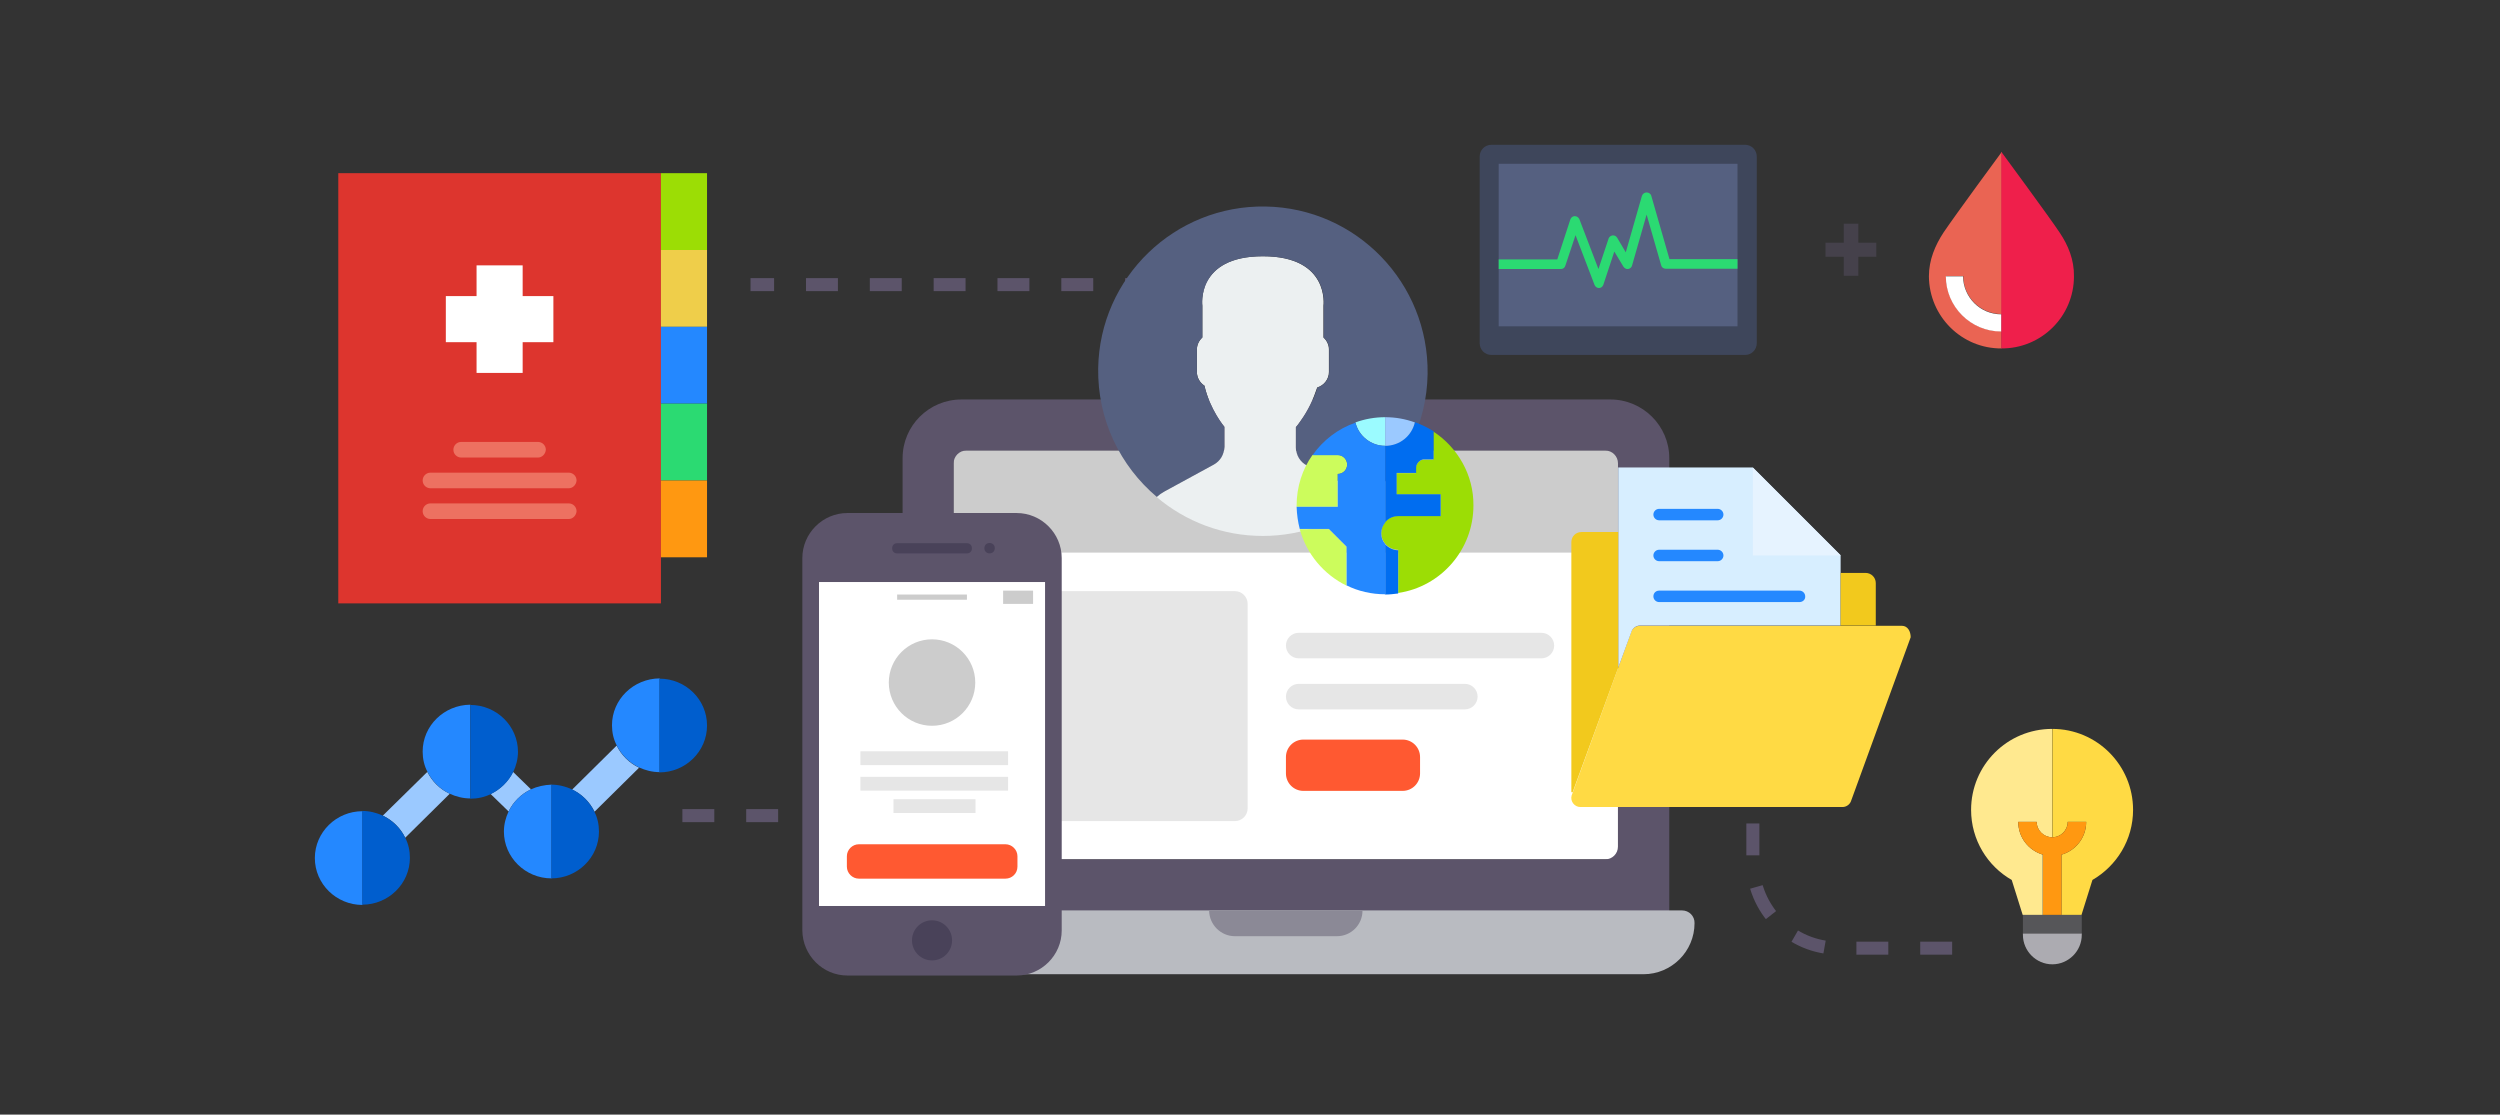 <?xml version="1.0" encoding="utf-8"?>
<!-- Generator: Adobe Illustrator 19.0.0, SVG Export Plug-In . SVG Version: 6.00 Build 0)  -->
<svg version="1.1" id="Layer_1" xmlns="http://www.w3.org/2000/svg" xmlns:xlink="http://www.w3.org/1999/xlink" x="0px" y="0px"
	 viewBox="0 0 960 428" style="enable-background:new 0 0 960 428;" xml:space="preserve">
<rect x="0" y="0" width="960" height="428" fill="#333333" stroke="none"/>
<style type="text/css">
	.st0{fill:#9F6459;}
	.st1{fill:#D8DCE1;}
	.st2{fill:#FF4F19;}
	.st3{fill:#FF9600;}
	.st4{fill:#FFD200;}
	.st5{fill:#74D24F;}
	.st6{fill:#D1D4D1;}
	.st7{fill:#F0C419;}
	.st8{fill:#71C285;}
	.st9{fill:#556080;}
	.st10{fill:#9BC9FF;}
	.st11{clip-path:url(#SVGID_2_);fill:#2488FF;}
	.st12{fill:#2488FF;}
	.st13{fill:#005ECE;}
	.st14{fill:#ACABB1;}
	.st15{fill:#565659;}
	.st16{fill:#FFE98F;}
	.st17{fill:#FFDA44;}
	.st18{fill:#FF9811;}
	.st19{fill:#FFFFFF;}
	.st20{fill:#CCCCCC;}
	.st21{fill:#5C546A;}
	.st22{fill:#B9BBC1;}
	.st23{fill:#E6E6E6;}
	.st24{fill:#8B8996;}
	.st25{fill:#FF5931;}
	.st26{fill:#494259;}
	.st27{clip-path:url(#SVGID_4_);fill:#FFDA44;}
	.st28{fill:#D7EEFF;}
	.st29{fill:#F2C91D;}
	.st30{fill:#E6F3FF;}
	.st31{fill:none;stroke:#5C546A;stroke-width:5;stroke-miterlimit:10;stroke-dasharray:12.255;}
	.st32{fill:none;stroke:#5C546A;stroke-width:5;stroke-miterlimit:10;stroke-dasharray:12.255;}
	.st33{clip-path:url(#SVGID_6_);fill:#ECF0F1;}
	.st34{clip-path:url(#SVGID_6_);fill:#556080;}
	.st35{fill:#9CDD05;}
	.st36{fill:#CCFC5C;}
	.st37{fill:#006DF0;}
	.st38{fill:#9BFBFF;}
	.st39{fill:#3E465B;}
	.st40{fill:#2BDA72;}
	.st41{fill:#DD352E;}
	.st42{fill:#ED7161;}
	.st43{fill:#EFCE4A;}
	.st44{clip-path:url(#SVGID_8_);fill:#EA6453;}
	.st45{clip-path:url(#SVGID_8_);fill:#FFFFFF;}
	.st46{clip-path:url(#SVGID_8_);fill:#EF1F4B;}
	.st47{opacity:0.45;fill:#5C546A;}
</style>
<g>
	<g>
		<path class="st0" d="M-181.9,254.2H-242c0,3.7-3,6.7-6.7,6.7s-6.7-3-6.7-6.7h-60.1c-9.2,0-16.7,7.5-16.7,16.7V438
			c0,9.2,7.5,16.7,16.7,16.7h133.7c9.2,0,16.7-7.5,16.7-16.7V270.9C-165.1,261.7-172.6,254.2-181.9,254.2L-181.9,254.2z
			 M-181.9,434.6c0,1.8-1.5,3.3-3.3,3.3h-127c-1.8,0-3.3-1.5-3.3-3.3V274.2c0-1.8,1.5-3.3,3.3-3.3h127c1.8,0,3.3,1.5,3.3,3.3V434.6z
			 M-181.9,434.6"/>
	</g>
	<path class="st1" d="M-292.1,394.5c-0.8,0-1.6-0.3-2.2-0.8c-1.4-1.2-1.5-3.3-0.3-4.7l26.7-30.1c1-1.1,2.5-1.4,3.9-0.8l33.6,15.3
		l22.1-53.6c0.7-1.7,2.7-2.5,4.4-1.8c1.7,0.7,2.5,2.7,1.8,4.4l-23.4,56.8c-0.3,0.8-1,1.5-1.9,1.8c-0.8,0.3-1.8,0.3-2.6-0.1
		l-34.5-15.7l-25.1,28.2C-290.3,394.1-291.2,394.5-292.1,394.5L-292.1,394.5z M-292.1,394.5"/>
	<path class="st2" d="M-282.1,391.2c0,5.5-4.5,10-10,10c-5.5,0-10-4.5-10-10c0-5.5,4.5-10,10-10
		C-286.6,381.2-282.1,385.6-282.1,391.2L-282.1,391.2z M-282.1,391.2"/>
	<path class="st3" d="M-255.4,361.1c0,5.5-4.5,10-10,10s-10-4.5-10-10c0-5.5,4.5-10,10-10S-255.4,355.6-255.4,361.1L-255.4,361.1z
		 M-255.4,361.1"/>
	<path class="st4" d="M-218.6,377.8c0,5.5-4.5,10-10,10c-5.5,0-10-4.5-10-10c0-5.5,4.5-10,10-10
		C-223.1,367.8-218.6,372.3-218.6,377.8L-218.6,377.8z M-218.6,377.8"/>
	<path class="st5" d="M-195.2,321c0,5.5-4.5,10-10,10c-5.5,0-10-4.5-10-10c0-5.5,4.5-10,10-10C-199.7,311-195.2,315.5-195.2,321
		L-195.2,321z M-195.2,321"/>
</g>
<g>
	<path class="st6" d="M-364,564.8h-21c-1.4,0-2.6-1.2-2.6-2.6c0-1.5,1.2-2.6,2.6-2.6h21c1.4,0,2.6,1.2,2.6,2.6
		C-361.4,563.6-362.6,564.8-364,564.8L-364,564.8z M-364,564.8"/>
	<path class="st6" d="M-398.1,564.8c-0.7,0-1.4-0.3-1.9-0.8c-0.5-0.5-0.8-1.2-0.8-1.9c0-0.7,0.3-1.4,0.8-1.9c1-1,2.7-1,3.7,0
		c0.5,0.5,0.8,1.2,0.8,1.9c0,0.7-0.3,1.4-0.8,1.9C-396.8,564.5-397.4,564.8-398.1,564.8L-398.1,564.8z M-398.1,564.8"/>
	<path class="st6" d="M-390.3,551.7h-7.9c-1.4,0-2.6-1.2-2.6-2.6c0-1.5,1.2-2.6,2.6-2.6h7.9c1.4,0,2.6,1.2,2.6,2.6
		C-387.6,550.5-388.8,551.7-390.3,551.7L-390.3,551.7z M-390.3,551.7"/>
	<path class="st6" d="M-364,551.7h-5.3c-1.4,0-2.6-1.2-2.6-2.6c0-1.5,1.2-2.6,2.6-2.6h5.3c1.4,0,2.6,1.2,2.6,2.6
		C-361.4,550.5-362.6,551.7-364,551.7L-364,551.7z M-364,551.7"/>
	<path class="st6" d="M-379.8,551.7c-0.7,0-1.4-0.3-1.9-0.8c-0.5-0.5-0.8-1.2-0.8-1.9c0-0.7,0.3-1.4,0.8-1.9c1-1,2.7-1,3.7,0
		c0.5,0.5,0.8,1.2,0.8,1.9c0,0.7-0.3,1.4-0.8,1.9C-378.4,551.4-379.1,551.7-379.8,551.7L-379.8,551.7z M-379.8,551.7"/>
	<rect x="-395.5" y="646" class="st7" width="21" height="39.3"/>
	<rect x="-366.7" y="646" class="st7" width="21" height="39.3"/>
	<rect x="-337.8" y="646" class="st7" width="21" height="39.3"/>
	<rect x="-309" y="646" class="st7" width="21" height="39.3"/>
	<rect x="-280.2" y="646" class="st7" width="21" height="39.3"/>
	<rect x="-395.5" y="632.9" class="st8" width="21" height="13.1"/>
	<rect x="-366.7" y="606.7" class="st8" width="21" height="39.3"/>
	<rect x="-337.8" y="591" class="st8" width="21" height="55.1"/>
	<rect x="-309" y="619.8" class="st8" width="21" height="26.2"/>
	<rect x="-280.2" y="564.8" class="st8" width="21" height="81.3"/>
	<path class="st9" d="M-251.3,535.9h-152.1c-1.4,0-2.6-1.2-2.6-2.6c0-1.4,1.2-2.6,2.6-2.6h152.1c1.4,0,2.6,1.2,2.6,2.6
		C-248.7,534.8-249.9,535.9-251.3,535.9L-251.3,535.9z M-251.3,535.9"/>
	<path class="st9" d="M-251.3,688h-152.1c-1.4,0-2.6-1.2-2.6-2.6c0-1.4,1.2-2.6,2.6-2.6h152.1c1.4,0,2.6,1.2,2.6,2.6
		C-248.7,686.8-249.9,688-251.3,688L-251.3,688z M-251.3,688"/>
</g>
<g>
	<g>
		<path class="st10" d="M164.1,296.4L147,313.2c3.8,1.8,6.8,4.8,8.6,8.5l17.1-16.9C169,303.1,165.9,300.1,164.1,296.4L164.1,296.4z
			 M164.1,296.4"/>
		<path class="st10" d="M203.9,303.1l-6.9-6.7c-1.8,3.7-4.9,6.7-8.6,8.5l6.9,6.7C197.1,307.9,200.1,304.9,203.9,303.1L203.9,303.1z
			 M203.9,303.1"/>
		<path class="st10" d="M236.8,286.3l-17.1,16.9c3.8,1.8,6.8,4.8,8.6,8.5l17.1-16.9C241.6,293,238.6,290,236.8,286.3L236.8,286.3z
			 M236.8,286.3"/>
		<g>
			<defs>
				<rect id="SVGID_1_" x="120.9" y="260.6" width="150.5" height="87.2"/>
			</defs>
			<clipPath id="SVGID_2_">
				<use xlink:href="#SVGID_1_"  style="overflow:visible;"/>
			</clipPath>
			<path class="st11" d="M120.9,329.5c0,9.9,8.2,18,18.3,18v-36C129.1,311.5,120.9,319.6,120.9,329.5L120.9,329.5z M120.9,329.5"/>
			<path class="st11" d="M235,278.5c0,2.8,0.6,5.4,1.8,7.7c1.8,3.7,4.8,6.7,8.6,8.5c2.4,1.1,5.1,1.8,7.9,1.8v-36
				C243.2,260.6,235,268.6,235,278.5L235,278.5z M235,278.5"/>
		</g>
		<path class="st12" d="M162.3,288.6c0,2.8,0.6,5.4,1.8,7.7c1.8,3.7,4.8,6.7,8.6,8.5c2.4,1.1,5.1,1.8,7.9,1.8v-36
			C170.5,270.7,162.3,278.7,162.3,288.6L162.3,288.6z M162.3,288.6"/>
		<path class="st12" d="M203.9,303.1c-3.8,1.8-6.8,4.8-8.6,8.5c-1.1,2.3-1.8,5-1.8,7.7c0,9.9,8.2,18,18.3,18v-36
			C209,301.4,206.3,302,203.9,303.1L203.9,303.1z M203.9,303.1"/>
		<g>
			<path class="st13" d="M147,313.2c-2.4-1.1-5.1-1.8-7.9-1.8v36c10.1,0,18.3-8.1,18.3-18c0-2.8-0.6-5.4-1.8-7.7
				C153.8,318,150.7,315,147,313.2L147,313.2z M147,313.2"/>
			<path class="st13" d="M253.2,260.6v36c10.1,0,18.3-8.1,18.3-18C271.5,268.6,263.3,260.6,253.2,260.6L253.2,260.6z M253.2,260.6"
				/>
		</g>
		<path class="st13" d="M197.1,296.4c1.1-2.3,1.8-5,1.8-7.7c0-9.9-8.2-18-18.3-18v36c2.8,0,5.5-0.6,7.9-1.8
			C192.2,303.1,195.3,300.1,197.1,296.4L197.1,296.4z M197.1,296.4"/>
		<path class="st13" d="M219.6,303.1c-2.4-1.1-5.1-1.8-7.9-1.8v36c10.1,0,18.3-8.1,18.3-18c0-2.8-0.6-5.4-1.8-7.7
			C226.4,307.9,223.4,304.9,219.6,303.1L219.6,303.1z M219.6,303.1"/>
	</g>
	<g>
		<path class="st14" d="M776.8,359c0,6.2,5.1,11.3,11.3,11.3c6.2,0,11.3-5.1,11.3-11.3v-0.6h-22.6V359z M776.8,359"/>
		<path class="st15" d="M788.1,351.3h-11.3v7.1h22.6v-7.1H788.1z M788.1,351.3"/>
		<path class="st16" d="M784.5,328.2c-5.5-1.6-9.5-6.6-9.5-12.6h7.1c0,3.3,2.7,5.9,5.9,5.9v-41.6c-17.2,0-31.1,13.9-31.1,31.1
			c0,11.5,6.3,21.6,15.6,26.9l4.2,13.4h7.7V328.2z M784.5,328.2"/>
		<path class="st17" d="M788.1,279.9v41.6c3.3,0,5.9-2.7,5.9-5.9h7.1c0,6-4,11-9.5,12.6v23.1h7.7l4.2-13.4
			c9.3-5.4,15.6-15.4,15.6-26.9C819.1,293.8,805.2,279.9,788.1,279.9L788.1,279.9z M788.1,279.9"/>
		<path class="st18" d="M782.1,315.6H775c0,6,4,11,9.5,12.6v23.1h7.1v-23.1c5.5-1.6,9.5-6.6,9.5-12.6H794c0,3.3-2.7,5.9-5.9,5.9
			S782.1,318.9,782.1,315.6L782.1,315.6z M782.1,315.6"/>
	</g>
	<g>
		<g>
			<g>
				<rect x="366.2" y="173" class="st19" width="255.1" height="157"/>
				<rect x="366.2" y="173" class="st20" width="255.1" height="39.2"/>
				<path class="st21" d="M618.4,153.4H369.2c-12.5,0-22.6,10.1-22.6,22.5v178.6c0,2.7,2.2,4.9,4.9,4.9h284.6c2.7,0,4.9-2.2,4.9-4.9
					V175.9C641,163.5,630.8,153.4,618.4,153.4L618.4,153.4z M366.2,325.1V177.9c0-2.7,2.2-4.9,4.9-4.9h245.3c2.7,0,4.9,2.2,4.9,4.9
					v147.2c0,2.7-2.2,4.9-4.9,4.9H371.1C368.4,330,366.2,327.8,366.2,325.1L366.2,325.1z M366.2,325.1"/>
				<path class="st22" d="M645.9,349.6H341.7c-2.7,0-4.9,2.2-4.9,4.9c0,10.8,8.8,19.6,19.6,19.6h274.7c10.8,0,19.6-8.8,19.6-19.6
					C650.8,351.8,648.6,349.6,645.9,349.6L645.9,349.6z M645.9,349.6"/>
				<path class="st19" d="M513.4,197.5"/>
				<path class="st19" d="M538,197.5"/>
				<path class="st19" d="M587,197.5"/>
				<path class="st23" d="M474.2,315.3h-83.4c-2.7,0-4.9-2.2-4.9-4.9v-78.5c0-2.7,2.2-4.9,4.9-4.9h83.4c2.7,0,4.9,2.2,4.9,4.9v78.5
					C479.1,313.1,476.9,315.3,474.2,315.3L474.2,315.3z M474.2,315.3"/>
				<path class="st23" d="M591.9,252.8h-93.2c-2.7,0-4.9-2.2-4.9-4.9c0-2.7,2.2-4.9,4.9-4.9h93.2c2.7,0,4.9,2.2,4.9,4.9
					C596.8,250.6,594.6,252.8,591.9,252.8L591.9,252.8z M591.9,252.8"/>
				<path class="st22" d="M538,276"/>
				<path class="st22" d="M538,315.3"/>
				<path class="st22" d="M596.8,276"/>
				<path class="st22" d="M596.8,295.7"/>
				<path class="st23" d="M562.5,272.4h-63.8c-2.7,0-4.9-2.2-4.9-4.9c0-2.7,2.2-4.9,4.9-4.9h63.8c2.7,0,4.9,2.2,4.9,4.9
					C567.4,270.2,565.2,272.4,562.5,272.4L562.5,272.4z M562.5,272.4"/>
				<path class="st24" d="M474.2,359.5h39.2c5.4,0,9.8-4.4,9.8-9.8h-58.9C464.4,355.1,468.8,359.5,474.2,359.5L474.2,359.5z
					 M474.2,359.5"/>
			</g>
			<path class="st25" d="M538.6,303.7h-38.1c-3.7,0-6.7-3-6.7-6.7v-6.3c0-3.7,3-6.7,6.7-6.7h38.1c3.7,0,6.7,3,6.7,6.7v6.3
				C545.3,300.7,542.3,303.7,538.6,303.7z"/>
		</g>
		<g>
			<g>
				<path class="st21" d="M325.4,374.6h65c9.5,0,17.3-7.8,17.3-17.3v-143c0-9.5-7.8-17.3-17.3-17.3h-65c-9.5,0-17.3,7.8-17.3,17.3
					v143C308.2,366.8,315.9,374.6,325.4,374.6z"/>
				<rect x="314.5" y="223.5" class="st19" width="86.8" height="124.4"/>
				<circle class="st26" cx="357.9" cy="361.1" r="7.7"/>
				<path class="st26" d="M371.4,212.5h-27c-1,0-1.8-0.8-1.8-1.8v-0.3c0-1,0.8-1.8,1.8-1.8h27c1,0,1.8,0.8,1.8,1.8v0.3
					C373.2,211.7,372.4,212.5,371.4,212.5z"/>
				<circle class="st26" cx="380" cy="210.5" r="2"/>
			</g>
			<rect x="385.2" y="226.8" class="st20" width="11.5" height="5.1"/>
			<rect x="344.5" y="228.3" class="st20" width="26.8" height="2"/>
			<path class="st25" d="M386.1,337.4h-56.3c-2.5,0-4.6-2.1-4.6-4.6v-4c0-2.5,2.1-4.6,4.6-4.6h56.3c2.5,0,4.6,2.1,4.6,4.6v4
				C390.7,335.4,388.6,337.4,386.1,337.4z"/>
			<circle class="st20" cx="357.9" cy="262.1" r="16.6"/>
			<rect x="330.4" y="288.5" class="st23" width="56.7" height="5.3"/>
			<rect x="330.4" y="298.3" class="st23" width="56.7" height="5.3"/>
			<rect x="343.1" y="306.9" class="st23" width="31.5" height="5.3"/>
		</g>
	</g>
	<g>
		<g>
			<defs>
				<rect id="SVGID_3_" x="603.4" y="178.4" width="131.4" height="134.1"/>
			</defs>
			<clipPath id="SVGID_4_">
				<use xlink:href="#SVGID_3_"  style="overflow:visible;"/>
			</clipPath>
			<path class="st27" d="M707.5,309.9H606.9c-2.3,0-4-2.2-3.4-4.4l22.8-62.6c0.4-1.5,1.8-2.6,3.4-2.6h100.6c2.3,0,3.4,2.2,3.4,4.4
				l-22.8,62.6C710.5,308.8,709.1,309.9,707.5,309.9L707.5,309.9z M707.5,309.9"/>
		</g>
		<path class="st28" d="M626.4,242.8c0.4-1.5,1.8-2.6,3.4-2.6h77v-27l-33.7-33.7h-51.7v76.9L626.4,242.8z M626.4,242.8"/>
		<path class="st29" d="M716.4,220h-9.6v20.2h13.5v-16.3C720.3,221.7,718.5,220,716.4,220L716.4,220z M716.4,220"/>
		<path class="st29" d="M621.4,204.3h-14.1c-2.2,0-3.9,1.7-3.9,3.9v96c0.2,0,0.3,0,0.5,0l17.5-47.8V204.3z M621.4,204.3"/>
		<path class="st12" d="M659.6,215.5h-22.5c-1.2,0-2.2-1-2.2-2.2c0-1.2,1-2.2,2.2-2.2h22.5c1.2,0,2.2,1,2.2,2.2
			C661.8,214.5,660.8,215.5,659.6,215.5L659.6,215.5z M659.6,215.5"/>
		<path class="st12" d="M659.6,199.8h-22.5c-1.2,0-2.2-1-2.2-2.2c0-1.2,1-2.2,2.2-2.2h22.5c1.2,0,2.2,1,2.2,2.2
			C661.8,198.8,660.8,199.8,659.6,199.8L659.6,199.8z M659.6,199.8"/>
		<path class="st12" d="M691,231.2h-53.9c-1.2,0-2.2-1-2.2-2.2c0-1.3,1-2.2,2.2-2.2H691c1.2,0,2.2,1,2.2,2.2
			C693.3,230.2,692.3,231.2,691,231.2L691,231.2z M691,231.2"/>
		<path class="st30" d="M673.1,213.3h33.7l-33.7-33.7V213.3z M673.1,213.3"/>
	</g>
	<line class="st31" x1="298.8" y1="313.2" x2="256.8" y2="313.2"/>
	<path class="st32" d="M493.8,139.3v-16.1c0-7.7-6.2-13.9-13.9-13.9H288.2"/>
	<g>
		<g>
			<g>
				<defs>
					<rect id="SVGID_5_" x="421.7" y="78.6" width="143.1" height="139.5"/>
				</defs>
				<clipPath id="SVGID_6_">
					<use xlink:href="#SVGID_5_"  style="overflow:visible;"/>
				</clipPath>
				<path class="st33" d="M466.1,178.4l-18.9,10.3c-1.1,0.6-2.1,1.4-3,2.2c11,9.3,25.2,14.9,40.7,14.9c15.4,0,29.5-5.5,40.5-14.7
					c-1-0.8-2.1-1.6-3.3-2.2l-20.2-10.1c-2.6-1.3-4.3-4-4.3-6.9v-7.9c0.6-0.6,1.2-1.5,1.9-2.5c2.8-3.9,4.8-8.2,6.3-12.7
					c2.6-0.8,4.5-3.2,4.5-6v-8.5c0-1.9-0.8-3.5-2.1-4.7v-12.2c0,0,2.5-19-23.3-19c-25.8,0-23.2,19-23.2,19v12.2
					c-1.3,1.2-2.1,2.8-2.1,4.7v8.5c0,2.2,1.2,4.2,2.9,5.3c2.1,9.2,7.7,15.8,7.7,15.8v7.7C470.1,174.5,468.6,177.1,466.1,178.4
					L466.1,178.4z M466.1,178.4"/>
				<path class="st34" d="M486,79.3c-34.9-0.6-63.7,27.2-64.3,62.1c-0.3,19.8,8.5,37.6,22.5,49.4c0.9-0.8,1.9-1.5,3-2.1l18.9-10.3
					c2.5-1.4,4-3.9,4-6.8v-7.7c0,0-5.5-6.6-7.6-15.8c-1.8-1.1-2.9-3.1-2.9-5.3v-8.5c0-1.9,0.8-3.5,2.1-4.7v-12.2c0,0-2.5-19,23.3-19
					c25.8,0,23.3,19,23.3,19v12.2c1.3,1.2,2.1,2.8,2.1,4.7v8.5c0,2.8-1.9,5.2-4.5,6c-1.4,4.5-3.5,8.8-6.3,12.7
					c-0.7,1-1.3,1.8-1.9,2.5v7.9c0,2.9,1.6,5.6,4.3,6.9l20.2,10.1c1.2,0.6,2.3,1.4,3.3,2.2c13.6-11.4,22.4-28.3,22.7-47.5
					C548.7,108.7,520.9,79.9,486,79.3L486,79.3z M486,79.3"/>
			</g>
		</g>
		<g>
			<path class="st35" d="M550.4,165.7v10.8h-4c-1.5,0.3-2.7,1.7-2.7,3.2v2h-7.5v8.2h17v8.2h-16.3c-3.6,0-6.5,2.9-6.5,6.5
				c0,3.6,2.9,6.5,6.5,6.5v16.6c16.4-2.4,28.9-16.6,28.9-33.6C565.9,182.3,559.7,171.8,550.4,165.7L550.4,165.7z M550.4,165.7"/>
			<path class="st36" d="M513.7,174.7h-9.7c-3.9,5.5-6.1,12.2-6.1,19.5c0,0.1,0,0.3,0,0.4h15.8V182c2,0,3.6-1.6,3.6-3.6
				C517.3,176.4,515.7,174.7,513.7,174.7L513.7,174.7z M513.7,174.7"/>
			<path class="st36" d="M499.1,203.2c2.6,9.5,9.2,17.4,18,21.7v-14.9l-6.8-6.8H499.1z M499.1,203.2"/>
			<path class="st37" d="M553.2,190v8.2h-16.3c-2,0-3.9,0.9-5,2.4v-29.5c5.5,0,10.2-3.9,11.4-9c2.5,0.9,4.9,2.1,7.2,3.5v10.8h-4
				c-1.5,0.3-2.7,1.7-2.7,3.2v2h-7.5v8.2H553.2z M553.2,190"/>
			<path class="st10" d="M543.3,162.2c-1.2,5.2-5.8,9-11.4,9v-11C535.9,160.2,539.7,160.9,543.3,162.2L543.3,162.2z M543.3,162.2"/>
			<path class="st37" d="M536.9,211.3v16.6c-1.6,0.2-3.3,0.4-5,0.4v-19.3C533.1,210.3,534.9,211.3,536.9,211.3L536.9,211.3z
				 M536.9,211.3"/>
			<path class="st38" d="M531.9,160.2v11c-5.5,0-10.2-3.9-11.4-9C524.1,160.9,527.9,160.2,531.9,160.2L531.9,160.2z M531.9,160.2"/>
			<path class="st12" d="M531.9,171.2v29.5c-0.9,1.1-1.5,2.5-1.5,4.1c0,1.6,0.5,3,1.5,4.1v19.3c-5.3,0-10.4-1.2-14.8-3.4v-14.9
				l-6.8-6.8h-11.2c-0.7-2.7-1.1-5.5-1.2-8.5h15.8V182c2,0,3.6-1.6,3.6-3.6c0-2-1.6-3.6-3.6-3.6h-9.7c4-5.7,9.8-10.2,16.5-12.5
				C521.7,167.4,526.4,171.2,531.9,171.2L531.9,171.2z M531.9,171.2"/>
		</g>
	</g>
	<path class="st32" d="M673.1,316.2v15c0,18.1,14.7,32.9,32.9,32.9H737h18"/>
	<g>
		<path class="st39" d="M670.1,136.3h-97.4c-2.5,0-4.5-2-4.5-4.5V60.1c0-2.5,2-4.5,4.5-4.5h97.4c2.5,0,4.5,2,4.5,4.5v71.7
			C674.6,134.3,672.6,136.3,670.1,136.3L670.1,136.3z M670.1,136.3"/>
		<rect x="575.5" y="62.9" class="st9" width="91.7" height="62.4"/>
		<path class="st40" d="M641.1,99.6l-7-24.4c-0.2-0.8-1-1.3-1.8-1.3c-0.8,0-1.5,0.5-1.8,1.3l-6.2,21.7l-3.3-5.6
			c-0.4-0.6-1-1-1.8-0.9c-0.7,0.1-1.3,0.6-1.5,1.2l-3.9,11.7l-7.3-19.1c-0.3-0.7-1-1.2-1.8-1.2c-0.8,0-1.4,0.5-1.7,1.3L598,99.6
			h-22.5v3.7h23.9c0.8,0,1.5-0.5,1.7-1.3l3.9-11.7l7.3,19.1c0.3,0.7,0.9,1.2,1.7,1.2h0c0.8,0,1.4-0.5,1.7-1.3l4.2-12.7l3.5,5.8
			c0.4,0.6,1.1,1,1.8,0.9c0.7-0.1,1.3-0.6,1.5-1.3l5.6-19.6l5.6,19.5c0.2,0.8,0.9,1.3,1.8,1.3h27.5v-3.7H641.1z M641.1,99.6"/>
	</g>
	<g>
		<rect x="129.9" y="66.5" class="st41" width="123.9" height="165.2"/>
		<path class="st19" d="M212.5,113.7h-11.8v-11.8H183v11.8h-11.8v17.7H183v11.8h17.7v-11.8h11.8V113.7z M212.5,113.7"/>
		<path class="st42" d="M206.6,175.7h-29.5c-1.6,0-3-1.3-3-3c0-1.6,1.3-3,3-3h29.5c1.6,0,3,1.3,3,3
			C209.5,174.3,208.2,175.7,206.6,175.7L206.6,175.7z M206.6,175.7"/>
		<path class="st42" d="M218.4,187.5h-53.1c-1.6,0-3-1.3-3-3c0-1.6,1.3-3,3-3h53.1c1.6,0,3,1.3,3,3
			C221.3,186.1,220,187.5,218.4,187.5L218.4,187.5z M218.4,187.5"/>
		<path class="st42" d="M218.4,199.3h-53.1c-1.6,0-3-1.3-3-3c0-1.6,1.3-3,3-3h53.1c1.6,0,3,1.3,3,3
			C221.3,197.9,220,199.3,218.4,199.3L218.4,199.3z M218.4,199.3"/>
		<rect x="253.8" y="66.5" class="st35" width="17.7" height="29.5"/>
		<rect x="253.8" y="96" class="st43" width="17.7" height="29.5"/>
		<rect x="253.8" y="125.5" class="st12" width="17.7" height="29.5"/>
		<rect x="253.8" y="155" class="st40" width="17.7" height="29.5"/>
		<rect x="253.8" y="184.5" class="st18" width="17.7" height="29.5"/>
	</g>
	<g>
		<g>
			<defs>
				<rect id="SVGID_7_" x="740.7" y="58.1" width="55.8" height="75.7"/>
			</defs>
			<clipPath id="SVGID_8_">
				<use xlink:href="#SVGID_7_"  style="overflow:visible;"/>
			</clipPath>
			<path class="st44" d="M768.5,127.2c-11.7,0-21.2-9.5-21.2-21.2h6.6c0,8.1,6.6,14.6,14.7,14.6h0.1V58.3c0,0-17.6,23.9-22.4,31
				c-3.2,4.9-5.6,10.5-5.6,16.8c0.1,15.4,12.6,27.8,27.9,27.7v-6.6H768.5z M768.5,127.2"/>
			<path class="st45" d="M768.5,120.7c-8.1,0-14.6-6.5-14.7-14.6h-6.6c0,11.7,9.6,21.2,21.2,21.2h0.2v-6.6H768.5z M768.5,120.7"/>
			<path class="st46" d="M790.9,89.3c-3.4-5.2-22.4-31-22.4-31v75.5c15.4,0.1,27.9-12.3,27.9-27.7C796.5,99.8,794.2,94.2,790.9,89.3
				L790.9,89.3z M790.9,89.3"/>
		</g>
	</g>
	<polygon class="st47" points="713.6,93.2 713.6,85.9 708,85.9 708,93.2 701,93.2 701,98.6 708,98.6 708,105.9 713.6,105.9 
		713.6,98.6 720.5,98.6 720.5,93.2 	"/>
</g>
</svg>
